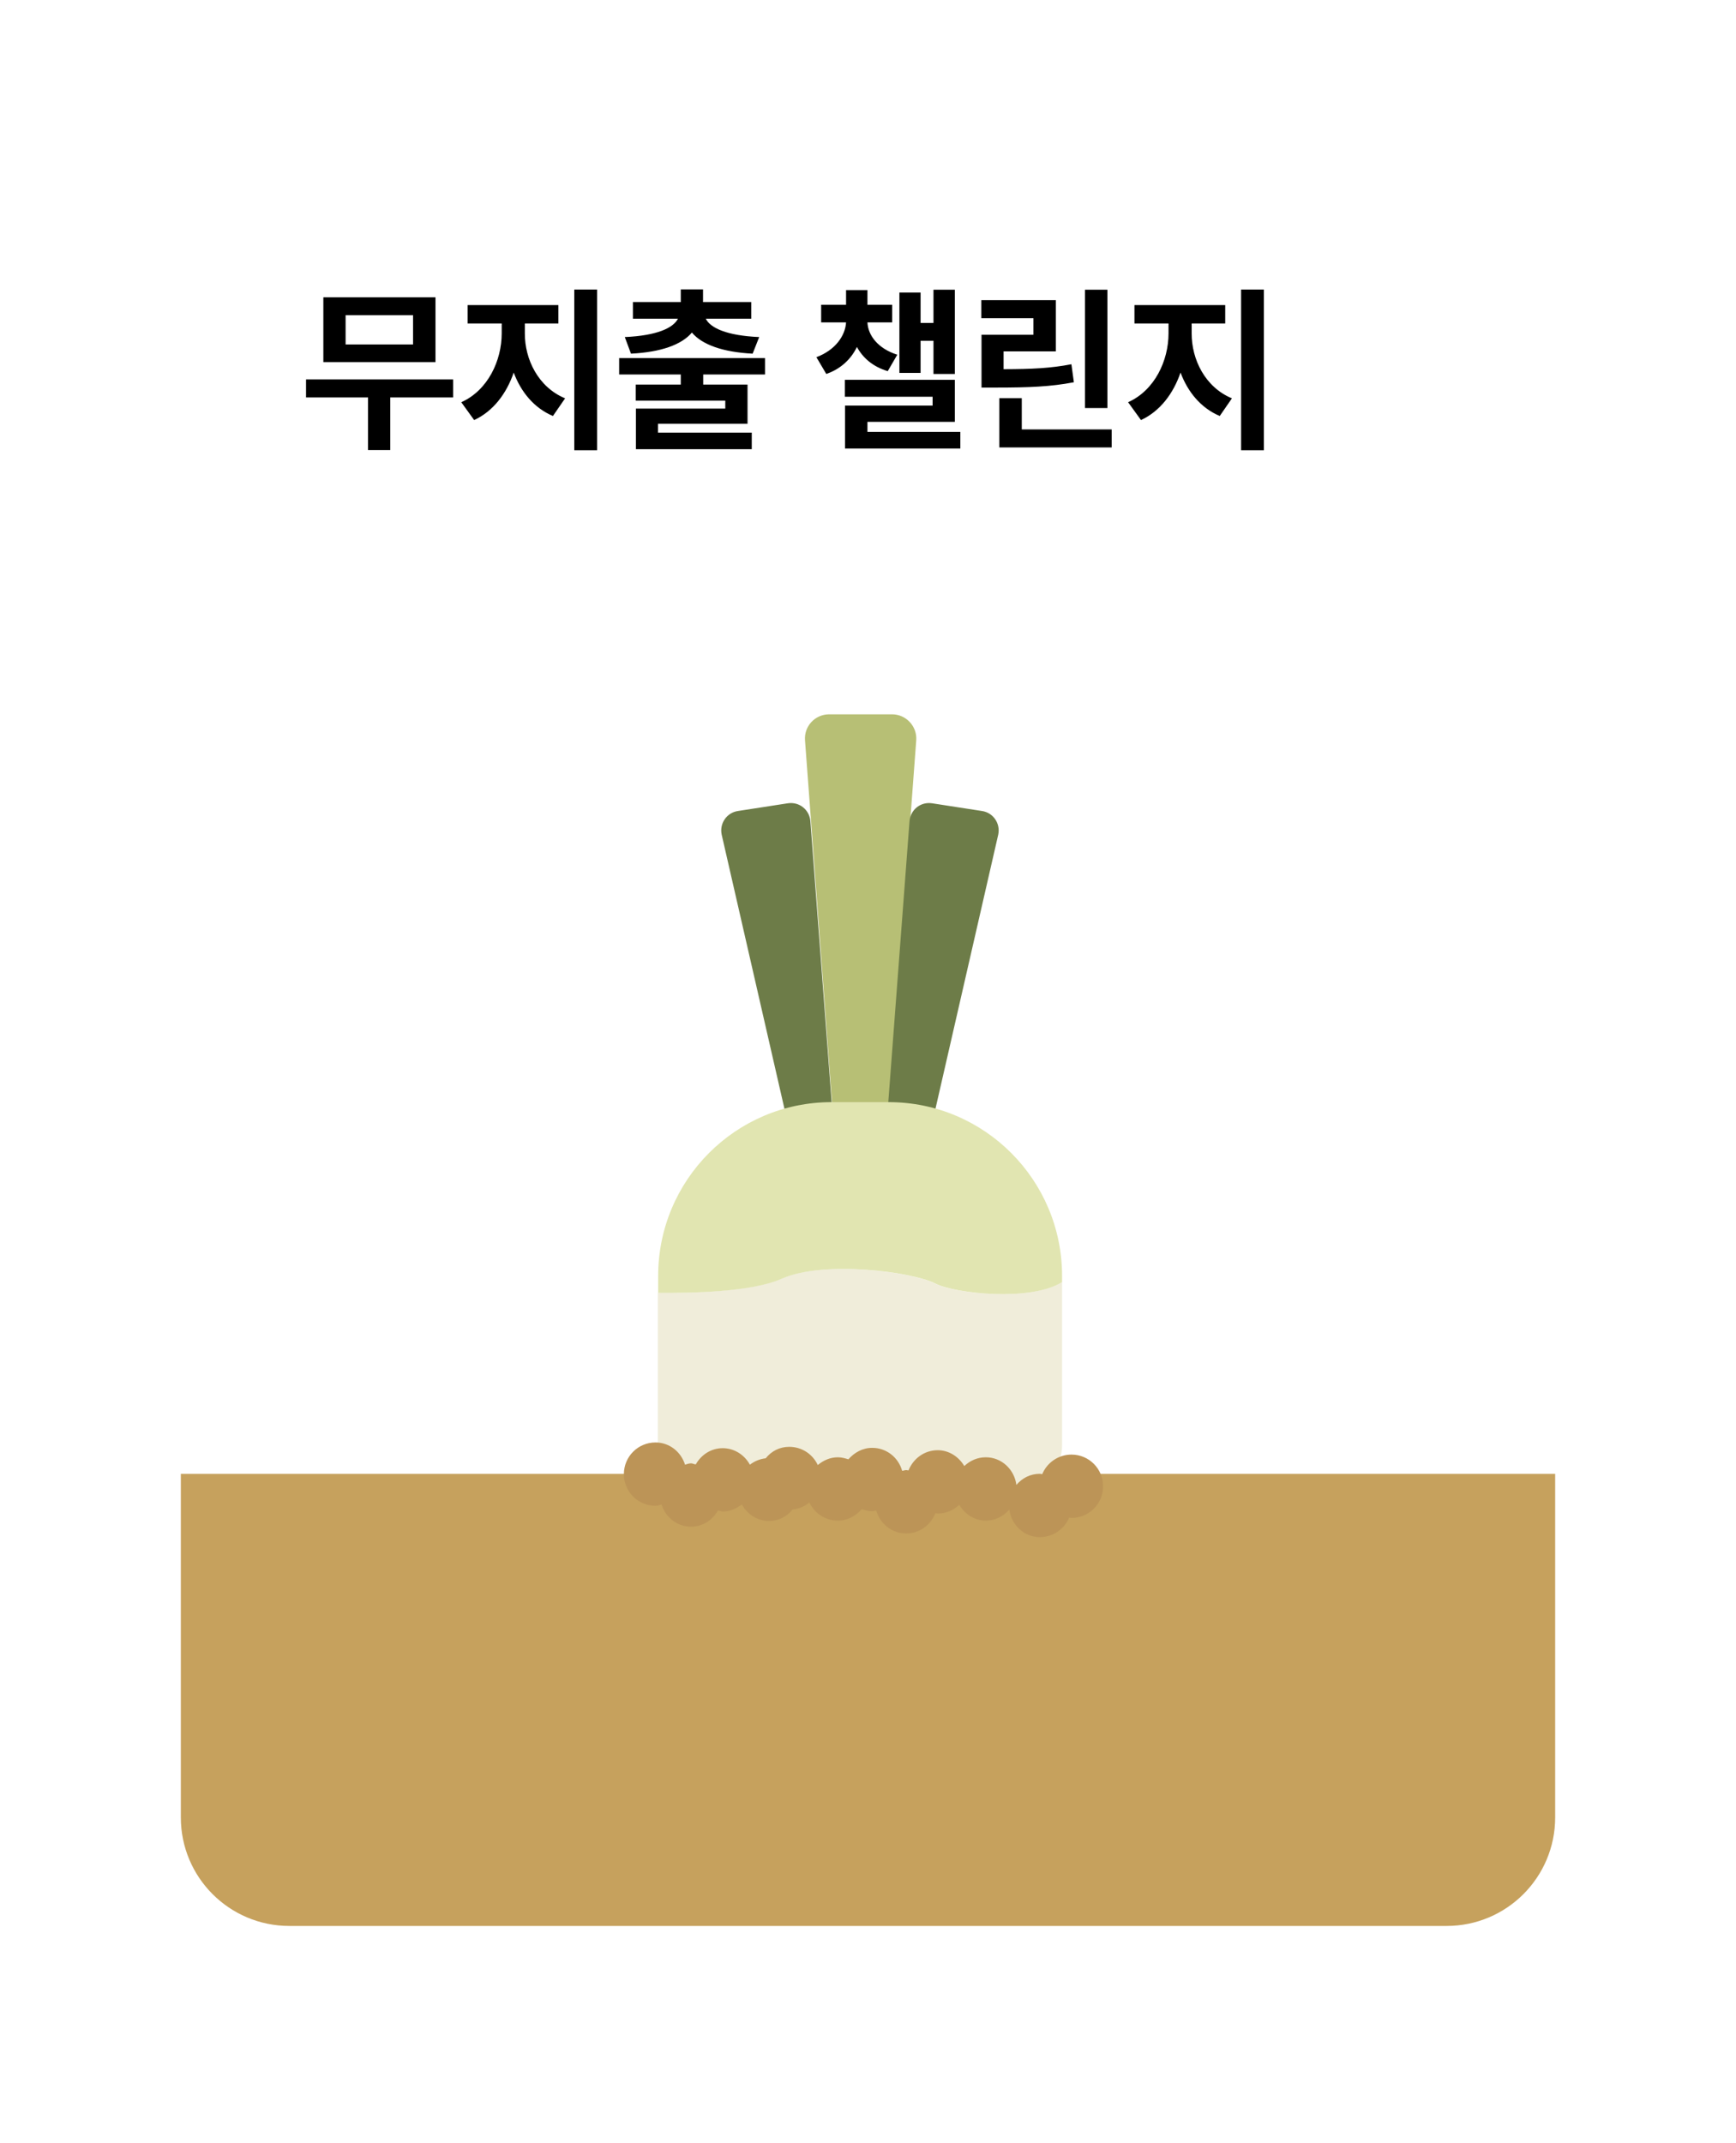 <svg width="192" height="237" viewBox="0 0 192 237" fill="none" xmlns="http://www.w3.org/2000/svg">
<g filter="url(#filter0_d_1710_6232)">
<rect x="20" y="16" width="152" height="197" rx="12" fill="white"/>
</g>
<path d="M20 163H172V201C172 207.627 166.627 213 160 213H32C25.373 213 20 207.627 20 201V163Z" fill="#C6A15D"/>
<path d="M50.117 41.965V43.957H43.164V49.777H40.703V43.957H33.848V41.965H50.117ZM35.762 40.051V32.883H48.164V40.051H35.762ZM38.223 38.098H45.684V34.855H38.223V38.098ZM58.047 36.867C58.037 39.738 59.522 42.815 62.5 44.055L61.152 46.008C59.062 45.119 57.617 43.352 56.816 41.203C56.016 43.537 54.541 45.49 52.441 46.457L51.016 44.484C53.965 43.166 55.488 39.875 55.488 36.867V35.773H51.719V33.742H61.758V35.773H58.047V36.867ZM63.516 49.797V32.023H66.035V49.797H63.516ZM84.609 39.602V41.418H77.773V42.531H82.676V46.867H72.773V47.844H83.144V49.68H70.332V45.188H80.215V44.309H70.312V42.531H75.293V41.418H68.477V39.602H84.609ZM69.102 37.277C72.656 37.121 74.463 36.272 74.981 35.246H70V33.41H75.293V32.004H77.754V33.41H83.086V35.246H78.057C78.564 36.272 80.381 37.121 83.965 37.277L83.242 39.113C79.941 38.947 77.647 38.117 76.523 36.779C75.4 38.117 73.115 38.947 69.785 39.113L69.102 37.277ZM98.672 33.703V35.656H95.938C96.006 37.092 97.09 38.547 99.238 39.23L98.184 41.047C96.543 40.559 95.43 39.582 94.775 38.371C94.141 39.69 93.018 40.793 91.387 41.359L90.293 39.504C92.402 38.713 93.486 37.121 93.574 35.656H90.82V33.703H93.574V32.082H95.938V33.703H98.672ZM93.438 43.879V42.004H105.605V46.652H95.938V47.766H106.211V49.602H93.457V44.855H103.145V43.879H93.438ZM99.473 41.242V32.355H101.816V35.715H103.242V32.043H105.605V41.359H103.242V37.688H101.816V41.242H99.473ZM122.48 32.043V45.129H120V32.043H122.48ZM108.535 35.188V33.195H116.777V38.859H110.996V40.832C114.18 40.822 116.191 40.725 118.496 40.285L118.77 42.277C116.182 42.766 113.877 42.863 110.117 42.863H108.555V37.023H114.297V35.188H108.535ZM110.527 49.484V44.035H113.008V47.492H122.949V49.484H110.527ZM131.797 36.867C131.787 39.738 133.271 42.815 136.25 44.055L134.902 46.008C132.812 45.119 131.367 43.352 130.566 41.203C129.766 43.537 128.291 45.49 126.191 46.457L124.766 44.484C127.715 43.166 129.238 39.875 129.238 36.867V35.773H125.469V33.742H135.508V35.773H131.797V36.867ZM137.266 49.797V32.023H139.785V49.797H137.266Z" fill="black"/>
<path d="M95.166 130.723C93.753 130.723 92.601 129.643 92.49 128.226L89.033 81.869C88.922 80.304 90.148 79 91.709 79H98.659C100.22 79 101.447 80.341 101.335 81.869L97.879 128.226C97.767 129.643 96.615 130.723 95.203 130.723H95.166Z" fill="#B7BF75"/>
<path d="M99.589 130.5C98.474 130.313 97.693 129.307 97.768 128.189L100.592 90.813C100.704 89.546 101.819 88.651 103.082 88.838L108.62 89.695C109.847 89.881 110.665 91.074 110.404 92.303L102.042 128.823C101.782 129.941 100.741 130.649 99.626 130.462L99.589 130.5Z" fill="#6D7C48"/>
<path d="M90.632 130.5C91.747 130.313 92.528 129.307 92.453 128.189L89.629 90.813C89.517 89.546 88.402 88.651 87.138 88.838L81.6 89.695C80.374 89.881 79.556 91.074 79.816 92.303L88.179 128.823C88.439 129.941 89.48 130.649 90.595 130.462L90.632 130.5Z" fill="#6D7C48"/>
<path d="M117.466 141.791V159.827C117.466 162.547 115.273 164.746 112.56 164.746H77.66C74.947 164.746 72.754 162.547 72.754 159.827V142.983C76.285 143.021 83.124 142.872 86.431 141.418C91.003 139.369 100.815 140.636 103.379 141.94C105.572 143.058 113.935 143.989 117.429 141.791H117.466Z" fill="#F0EDDA"/>
<path d="M98.287 121.891H91.969C81.377 121.891 72.791 130.5 72.791 141.12V142.983C76.322 143.02 83.161 142.909 86.468 141.418C91.077 139.369 100.852 140.636 103.417 141.94C105.609 143.058 113.972 143.989 117.466 141.791V141.12C117.466 130.5 108.88 121.891 98.287 121.891Z" fill="#E1E5B1"/>
<path d="M118.506 160.87C117.057 160.87 115.793 161.765 115.273 163.032C115.198 163.032 115.087 162.994 115.013 162.994C113.935 162.994 113.043 163.479 112.411 164.224C112.188 162.51 110.776 161.168 109.029 161.168C108.1 161.168 107.282 161.541 106.65 162.137C106.055 161.131 104.978 160.386 103.714 160.386C102.227 160.386 101.001 161.317 100.48 162.622C100.406 162.622 100.332 162.584 100.22 162.584C100.072 162.584 99.923 162.659 99.774 162.659C99.365 161.206 98.064 160.125 96.466 160.125C95.388 160.125 94.496 160.647 93.828 161.392C93.456 161.28 93.084 161.168 92.675 161.168C91.82 161.168 91.077 161.504 90.445 162.025C89.888 160.833 88.698 160.013 87.286 160.013C86.208 160.013 85.316 160.498 84.684 161.28C84.015 161.355 83.421 161.616 82.938 161.988C82.343 160.907 81.228 160.162 79.927 160.162C78.626 160.162 77.548 160.907 76.954 161.951C76.768 161.951 76.619 161.839 76.433 161.839C76.21 161.839 75.987 161.914 75.764 161.988C75.318 160.572 74.055 159.529 72.494 159.529C70.561 159.529 69 161.094 69 163.032C69 164.969 70.561 166.534 72.494 166.534C72.717 166.534 72.94 166.46 73.163 166.385C73.609 167.801 74.872 168.845 76.433 168.845C77.734 168.845 78.812 168.1 79.407 167.056C79.593 167.056 79.741 167.168 79.927 167.168C80.745 167.168 81.451 166.833 82.046 166.385C82.64 167.466 83.755 168.211 85.056 168.211C86.134 168.211 87.026 167.727 87.658 166.944C88.364 166.87 88.996 166.609 89.516 166.162C90.074 167.354 91.263 168.174 92.675 168.174C93.753 168.174 94.645 167.652 95.314 166.907C95.686 167.019 96.058 167.131 96.466 167.131C96.615 167.131 96.764 167.056 96.912 167.056C97.321 168.509 98.622 169.59 100.22 169.59C101.707 169.59 102.933 168.659 103.454 167.354C103.528 167.354 103.602 167.392 103.714 167.392C104.643 167.392 105.461 167.019 106.093 166.423C106.687 167.429 107.765 168.174 109.029 168.174C110.069 168.174 110.999 167.69 111.63 166.944C111.853 168.659 113.266 170 115.013 170C116.462 170 117.726 169.106 118.246 167.839C118.32 167.839 118.432 167.876 118.506 167.876C120.439 167.876 122 166.311 122 164.373C122 162.435 120.439 160.87 118.506 160.87Z" fill="#BC9457"/>
<defs>
<filter id="filter0_d_1710_6232" x="0" y="0" width="192" height="237" filterUnits="userSpaceOnUse" color-interpolation-filters="sRGB">
<feFlood flood-opacity="0" result="BackgroundImageFix"/>
<feColorMatrix in="SourceAlpha" type="matrix" values="0 0 0 0 0 0 0 0 0 0 0 0 0 0 0 0 0 0 127 0" result="hardAlpha"/>
<feOffset dy="4"/>
<feGaussianBlur stdDeviation="10"/>
<feComposite in2="hardAlpha" operator="out"/>
<feColorMatrix type="matrix" values="0 0 0 0 0 0 0 0 0 0 0 0 0 0 0 0 0 0 0.1 0"/>
<feBlend mode="normal" in2="BackgroundImageFix" result="effect1_dropShadow_1710_6232"/>
<feBlend mode="normal" in="SourceGraphic" in2="effect1_dropShadow_1710_6232" result="shape"/>
</filter>
</defs>
</svg>
